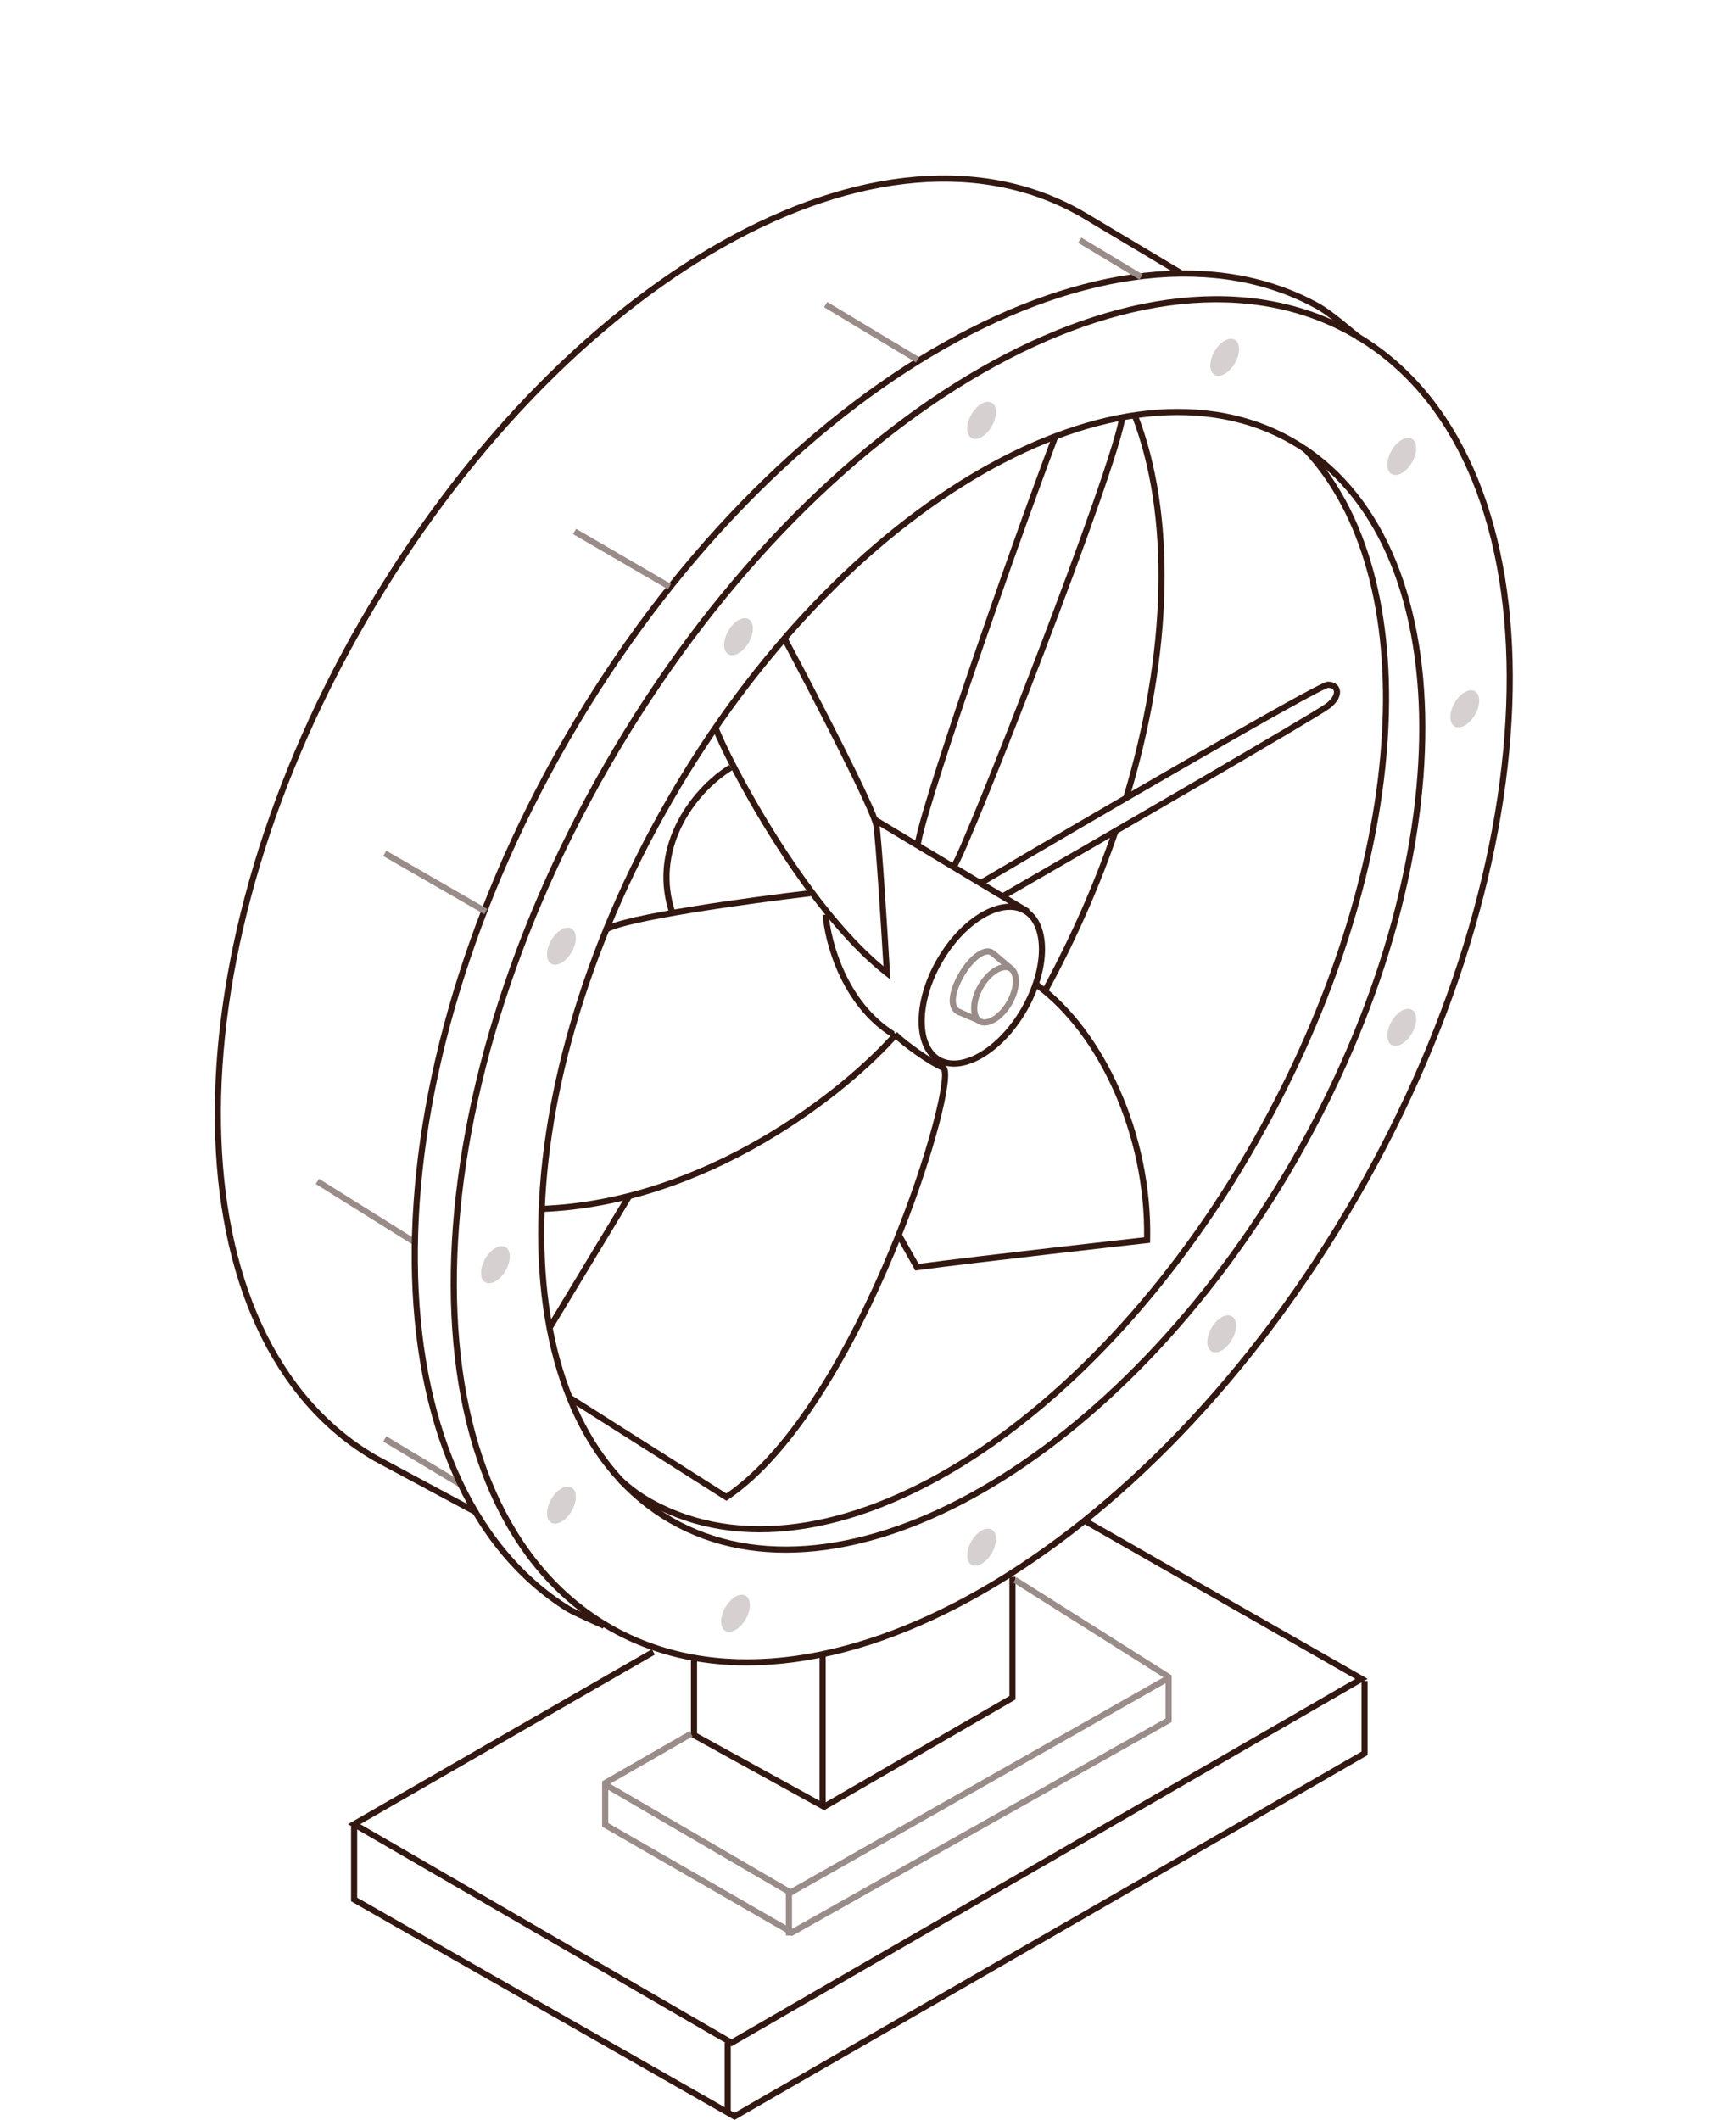 <svg width="376" height="459" viewBox="0 0 376 459" fill="none" xmlns="http://www.w3.org/2000/svg">
<path fill-rule="evenodd" clip-rule="evenodd" d="M296.214 363.981V380.02L159.097 459L76.038 411.657V395.291H77.364V410.885L159.094 457.47L294.888 379.252V363.981H296.214Z" fill="#331812"/>
<path fill-rule="evenodd" clip-rule="evenodd" d="M219.948 341.414V367.981L178.493 391.958L149.651 376.072V359.517H150.977V375.287L178.478 390.434L218.622 367.215V341.414H219.948Z" fill="#331812"/>
<path fill-rule="evenodd" clip-rule="evenodd" d="M177.505 391.196V358.672H178.831V391.196H177.505Z" fill="#331812"/>
<path fill-rule="evenodd" clip-rule="evenodd" d="M83.674 310.976L100.254 320.932L99.571 322.07L82.992 312.114L83.674 310.976Z" fill="#998C89"/>
<path fill-rule="evenodd" clip-rule="evenodd" d="M69.095 255.227L90.317 268.502L89.614 269.627L68.392 256.352L69.095 255.227Z" fill="#998C89"/>
<path fill-rule="evenodd" clip-rule="evenodd" d="M181.493 162.059C177.394 153.893 172.558 144.642 169.356 138.616L170.528 137.993C173.733 144.025 178.573 153.285 182.678 161.463C184.73 165.551 186.601 169.374 187.992 172.389C188.688 173.896 189.266 175.207 189.688 176.252C190.101 177.273 190.391 178.103 190.47 178.615C190.997 182.044 192.215 201.407 192.757 210.615L192.843 212.081L191.686 211.177C182.634 204.097 173.887 192.366 167.125 181.636C160.363 170.906 155.529 161.082 154.333 157.757L155.58 157.307C156.73 160.501 161.506 170.231 168.247 180.928C174.695 191.16 182.886 202.189 191.344 209.197C190.766 199.504 189.647 181.995 189.159 178.817C189.107 178.481 188.879 177.79 188.459 176.75C188.048 175.733 187.48 174.444 186.788 172.946C185.406 169.95 183.542 166.142 181.493 162.059Z" fill="#331812"/>
<path fill-rule="evenodd" clip-rule="evenodd" d="M247.795 267.902C248.116 245.549 237.764 223.731 224.261 213.845L225.044 212.773C239.078 223.048 249.629 245.61 249.11 268.512L249.097 269.092L248.521 269.156L248.447 268.497C248.521 269.156 248.521 269.156 248.521 269.156L248.519 269.157L248.092 269.204C247.811 269.236 247.398 269.282 246.868 269.342C245.807 269.461 244.279 269.633 242.407 269.845C238.664 270.269 233.55 270.85 228.064 271.483C217.089 272.749 204.637 274.217 198.697 275.032L198.25 275.094L194.17 267.843L195.326 267.191L198.963 273.656C205.08 272.828 217.209 271.398 227.913 270.164C233.4 269.531 238.515 268.95 242.258 268.526C244.13 268.314 245.659 268.142 246.72 268.023C247.163 267.973 247.524 267.932 247.795 267.902Z" fill="#331812"/>
<path fill-rule="evenodd" clip-rule="evenodd" d="M118.577 286.974L135.82 258.433L136.955 259.119L119.712 287.661L118.577 286.974Z" fill="#331812"/>
<path fill-rule="evenodd" clip-rule="evenodd" d="M149.705 196.309C158.691 194.841 168.837 193.512 175.438 192.737L175.593 194.055C169.004 194.829 158.879 196.155 149.919 197.619C145.438 198.351 141.257 199.116 137.958 199.862C136.308 200.235 134.888 200.601 133.766 200.953C132.625 201.312 131.854 201.638 131.456 201.91L130.709 200.813C131.283 200.421 132.219 200.048 133.369 199.687C134.54 199.319 135.998 198.944 137.666 198.567C141.003 197.812 145.214 197.042 149.705 196.309Z" fill="#331812"/>
<path fill-rule="evenodd" clip-rule="evenodd" d="M164.87 246.314C178.201 238.562 188.342 229.473 193.586 223.491L194.583 224.367C189.243 230.458 178.989 239.639 165.537 247.462C152.082 255.286 135.39 261.775 117.179 262.426L117.132 261.1C135.062 260.458 151.541 254.066 164.87 246.314Z" fill="#331812"/>
<path fill-rule="evenodd" clip-rule="evenodd" d="M240.785 96.597C241.786 93.319 242.385 90.969 242.5 89.786L243.82 89.914C243.69 91.252 243.047 93.73 242.053 96.985C241.051 100.263 239.673 104.391 238.041 109.065C234.776 118.414 230.489 129.967 226.152 141.313C221.816 152.659 217.427 163.803 213.96 172.335C212.227 176.601 210.722 180.217 209.569 182.88C208.992 184.211 208.501 185.309 208.113 186.132C207.736 186.93 207.428 187.529 207.221 187.813L206.149 187.031C206.268 186.869 206.522 186.393 206.914 185.564C207.293 184.76 207.778 183.678 208.352 182.352C209.499 179.702 211 176.097 212.732 171.835C216.195 163.313 220.579 152.178 224.914 140.838C229.248 129.499 233.53 117.959 236.789 108.627C238.418 103.961 239.79 99.851 240.785 96.597Z" fill="#331812"/>
<path fill-rule="evenodd" clip-rule="evenodd" d="M212.388 343.904C241.587 327.152 270.827 297.494 293.11 258.865C315.393 220.236 326.435 180.063 326.331 146.378C326.227 112.654 314.975 85.713 293.016 73.024C271.057 60.335 242.121 64.053 212.888 80.824C183.689 97.577 154.449 127.235 132.166 165.864C109.883 204.492 98.841 244.666 98.945 278.351C99.049 312.075 110.301 339.016 132.259 351.705C154.218 364.394 183.155 360.676 212.388 343.904ZM131.596 352.854C176.674 378.903 249.5 337.119 294.258 259.529C339.016 181.939 338.757 97.923 293.679 71.874C248.602 45.826 175.775 87.609 131.017 165.2C86.259 242.79 86.519 326.806 131.596 352.854Z" fill="#331812"/>
<path fill-rule="evenodd" clip-rule="evenodd" d="M286.073 65.909L286.08 65.913C287.369 66.657 289.053 67.937 290.667 69.228C291.479 69.877 292.281 70.536 293.017 71.141L293.221 71.309C293.877 71.85 294.473 72.34 294.97 72.738L294.142 73.775C293.637 73.371 293.034 72.874 292.379 72.335L292.174 72.167C291.439 71.561 290.643 70.907 289.839 70.265C288.223 68.972 286.611 67.753 285.42 67.064C263.671 54.832 234.405 58.666 204.868 75.383C175.349 92.088 145.69 121.599 123.288 160.434C100.886 199.27 90.2 239.491 90.502 273.329C90.804 307.183 102.091 334.517 123.475 347.819C124.124 348.193 125.66 348.919 127.246 349.65C127.955 349.977 128.67 350.303 129.307 350.594C130.08 350.946 130.737 351.246 131.122 351.428L130.556 352.628C130.176 352.449 129.535 352.156 128.773 351.809C128.137 351.519 127.416 351.19 126.691 350.856C125.121 350.132 123.511 349.373 122.802 348.964L122.793 348.958L122.784 348.953C100.851 335.314 89.48 307.43 89.176 273.341C88.872 239.232 99.637 198.779 122.14 159.77C144.642 120.76 174.461 91.066 204.215 74.227C233.947 57.4 263.745 53.349 286.073 65.909Z" fill="#331812"/>
<path fill-rule="evenodd" clip-rule="evenodd" d="M156.883 53.416C128.61 69.338 100.5 97.94 79.111 135.02C57.723 172.096 47.361 210.826 47.868 243.453C48.375 276.091 59.747 302.494 81.673 315.17L103.202 326.72L102.575 327.89L81.028 316.33L81.019 316.325C58.523 303.325 47.053 276.363 46.542 243.474C46.03 210.569 56.475 171.605 77.962 134.356C99.446 97.112 127.714 68.319 156.233 52.258C184.739 36.205 213.615 32.819 236.163 46.655C236.164 46.656 236.166 46.656 236.167 46.657L256.31 58.688L255.631 59.828L235.473 47.789C213.495 34.301 185.167 37.487 156.883 53.416Z" fill="#331812"/>
<path fill-rule="evenodd" clip-rule="evenodd" d="M212.32 322.055C236.672 308.083 261.071 283.34 279.669 251.099C298.267 218.859 307.477 185.338 307.39 157.245C307.303 129.113 297.918 106.704 279.671 96.159C261.423 85.615 237.34 88.685 212.955 102.675C188.603 116.647 164.204 141.39 145.606 173.631C127.008 205.871 117.798 239.392 117.885 267.485C117.972 295.617 127.357 318.026 145.604 328.571C163.852 339.115 187.935 336.045 212.32 322.055ZM144.941 329.72C182.596 351.479 243.43 316.576 280.818 251.763C318.205 186.949 317.989 116.769 280.334 95.01C242.679 73.251 181.845 108.154 144.457 172.967C107.07 237.781 107.286 307.961 144.941 329.72Z" fill="#331812"/>
<path fill-rule="evenodd" clip-rule="evenodd" d="M212.047 227.957C215.315 226.084 218.658 222.719 221.226 218.268C223.793 213.818 225.033 209.237 225.02 205.469C225.006 201.661 223.738 198.96 221.632 197.743C219.526 196.527 216.555 196.778 213.254 198.67C209.986 200.543 206.643 203.908 204.076 208.358C201.509 212.809 200.268 217.389 200.282 221.158C200.295 224.965 201.564 227.666 203.669 228.883C205.775 230.1 208.746 229.849 212.047 227.957ZM203.006 230.033C208.376 233.136 217.048 228.166 222.374 218.932C227.701 209.698 227.665 199.697 222.295 196.594C216.925 193.491 208.254 198.461 202.927 207.695C197.601 216.928 197.636 226.93 203.006 230.033Z" fill="#331812"/>
<path fill-rule="evenodd" clip-rule="evenodd" d="M214.871 220.196C215.958 219.573 217.123 218.418 218.033 216.841C218.943 215.263 219.36 213.675 219.356 212.422C219.351 211.131 218.924 210.468 218.489 210.217C218.054 209.965 217.267 209.926 216.147 210.568C215.06 211.191 213.895 212.346 212.985 213.924C212.075 215.501 211.658 217.089 211.663 218.342C211.667 219.634 212.095 220.296 212.529 220.548C212.964 220.799 213.751 220.838 214.871 220.196ZM211.866 221.697C213.895 222.869 217.17 220.992 219.182 217.504C221.194 214.017 221.18 210.239 219.152 209.067C217.124 207.895 213.848 209.772 211.836 213.26C209.824 216.748 209.838 220.525 211.866 221.697Z" fill="#998C89"/>
<path fill-rule="evenodd" clip-rule="evenodd" d="M212.297 207.319C211.1 208.144 209.804 209.654 208.796 211.402C207.78 213.162 207.119 214.947 207.03 216.322C206.986 217.006 207.087 217.53 207.297 217.897C207.494 218.242 207.819 218.508 208.371 218.636L208.072 219.93C207.193 219.726 206.542 219.25 206.145 218.556C205.762 217.884 205.652 217.072 205.706 216.236C205.814 214.571 206.584 212.581 207.647 210.738C208.718 208.882 210.135 207.197 211.546 206.226C212.248 205.742 213.003 205.398 213.749 205.35C214.533 205.299 215.261 205.581 215.815 206.247L214.796 207.097C214.522 206.767 214.209 206.65 213.835 206.674C213.421 206.701 212.899 206.905 212.297 207.319Z" fill="#998C89"/>
<path fill-rule="evenodd" clip-rule="evenodd" d="M243.271 172.627C252.789 141.17 253.424 111.448 245.127 90.078L246.364 89.597C254.805 111.34 254.109 141.388 244.54 173.012L243.271 172.627ZM225.812 214.109C231.981 202.764 237.02 191.26 240.92 179.905L242.174 180.337C238.249 191.763 233.181 203.335 226.977 214.744L225.812 214.109Z" fill="#331812"/>
<path opacity="0.4" d="M214.816 92.299C213.602 94.402 211.628 95.534 210.406 94.828C209.184 94.122 209.177 91.845 210.391 89.742C211.604 87.639 213.578 86.506 214.8 87.212C216.022 87.918 216.029 90.195 214.816 92.299Z" fill="#998C89"/>
<path opacity="0.4" d="M267.468 78.636C266.255 80.739 264.281 81.872 263.059 81.166C261.837 80.46 261.83 78.182 263.043 76.079C264.256 73.976 266.231 72.843 267.452 73.549C268.674 74.255 268.681 76.533 267.468 78.636Z" fill="#998C89"/>
<path opacity="0.4" d="M162.163 139.141C160.949 141.245 158.975 142.377 157.754 141.671C156.532 140.965 156.525 138.688 157.738 136.585C158.951 134.481 160.925 133.349 162.147 134.055C163.369 134.761 163.376 137.038 162.163 139.141Z" fill="#998C89"/>
<path opacity="0.4" d="M123.811 206.153C122.597 208.256 120.623 209.389 119.401 208.683C118.18 207.977 118.173 205.699 119.386 203.596C120.599 201.493 122.573 200.36 123.795 201.067C125.017 201.773 125.024 204.05 123.811 206.153Z" fill="#998C89"/>
<path opacity="0.4" d="M109.51 275.117C108.297 277.22 106.323 278.353 105.101 277.647C103.879 276.941 103.872 274.663 105.085 272.56C106.298 270.457 108.272 269.324 109.494 270.03C110.716 270.736 110.723 273.014 109.51 275.117Z" fill="#998C89"/>
<path opacity="0.4" d="M123.811 327.164C122.597 329.268 120.623 330.4 119.401 329.694C118.18 328.988 118.173 326.711 119.386 324.607C120.599 322.504 122.573 321.372 123.795 322.078C125.017 322.784 125.024 325.061 123.811 327.164Z" fill="#998C89"/>
<path opacity="0.4" d="M161.513 350.586C160.299 352.689 158.325 353.822 157.103 353.116C155.881 352.409 155.874 350.132 157.088 348.029C158.301 345.926 160.275 344.793 161.497 345.499C162.719 346.205 162.726 348.483 161.513 350.586Z" fill="#998C89"/>
<path opacity="0.4" d="M214.816 336.273C213.602 338.376 211.628 339.509 210.406 338.803C209.184 338.096 209.177 335.819 210.391 333.716C211.604 331.613 213.578 330.48 214.8 331.186C216.022 331.892 216.029 334.17 214.816 336.273Z" fill="#998C89"/>
<path opacity="0.4" d="M266.818 290.08C265.605 292.184 263.631 293.316 262.409 292.61C261.187 291.904 261.18 289.627 262.393 287.524C263.606 285.42 265.58 284.288 266.802 284.994C268.024 285.7 268.031 287.977 266.818 290.08Z" fill="#998C89"/>
<path opacity="0.4" d="M305.82 223.719C304.607 225.822 302.633 226.954 301.411 226.248C300.189 225.542 300.182 223.265 301.395 221.162C302.608 219.058 304.582 217.926 305.804 218.632C307.026 219.338 307.033 221.615 305.82 223.719Z" fill="#998C89"/>
<path opacity="0.4" d="M319.471 154.756C318.258 156.859 316.284 157.992 315.062 157.286C313.84 156.58 313.833 154.302 315.046 152.199C316.259 150.096 318.233 148.963 319.455 149.67C320.677 150.376 320.684 152.653 319.471 154.756Z" fill="#998C89"/>
<path opacity="0.4" d="M305.82 100.106C304.607 102.209 302.633 103.342 301.411 102.636C300.189 101.929 300.182 99.652 301.395 97.549C302.608 95.446 304.582 94.313 305.804 95.019C307.026 95.725 307.033 98.003 305.82 100.106Z" fill="#998C89"/>
<path fill-rule="evenodd" clip-rule="evenodd" d="M299.31 158.926C300.787 133.114 295.035 111.239 282.138 97.608L283.101 96.695C296.347 110.695 302.122 132.996 300.634 159.002C299.145 185.024 290.382 214.85 274.429 244.023C256.435 276.93 232.626 302.602 208.547 317.463C184.485 332.312 160.022 336.431 140.859 325.934C138.025 324.382 136.364 323.055 133.968 321.011L134.828 320.001C137.198 322.022 138.779 323.281 141.496 324.77C160.063 334.94 183.986 331.061 207.851 316.333C231.699 301.615 255.361 276.13 273.266 243.386C289.139 214.358 297.834 184.722 299.31 158.926Z" fill="#331812"/>
<path fill-rule="evenodd" clip-rule="evenodd" d="M209.209 146.911C215.401 128.687 222.864 107.742 227.949 94.262L229.19 94.731C224.111 108.194 216.653 129.124 210.465 147.338C207.37 156.445 204.595 164.868 202.594 171.337C201.593 174.572 200.788 177.312 200.233 179.403C199.956 180.448 199.743 181.325 199.6 182.016C199.453 182.722 199.39 183.19 199.39 183.44H198.063C198.063 183.041 198.154 182.456 198.301 181.747C198.451 181.022 198.671 180.119 198.951 179.062C199.512 176.946 200.324 174.186 201.327 170.944C203.333 164.459 206.113 156.022 209.209 146.911Z" fill="#331812"/>
<path fill-rule="evenodd" clip-rule="evenodd" d="M198.44 228.474C196.409 227.052 194.415 225.48 193.341 224.397L194.283 223.462C195.272 224.46 197.187 225.977 199.2 227.386C201.22 228.8 203.257 230.048 204.484 230.543C204.844 230.689 205.039 230.998 205.144 231.262C205.252 231.532 205.309 231.853 205.336 232.193C205.392 232.877 205.341 233.791 205.203 234.882C204.927 237.075 204.285 240.114 203.319 243.753C201.387 251.037 198.14 260.792 193.854 271.11C189.569 281.428 184.238 292.326 178.134 301.887C172.036 311.439 165.137 319.705 157.698 324.708L157.338 324.949L122.769 303.029L123.479 301.907L157.315 323.363C164.401 318.483 171.06 310.503 177.016 301.172C183.067 291.694 188.364 280.87 192.629 270.601C196.895 260.331 200.122 250.633 202.037 243.412C202.996 239.799 203.621 236.824 203.887 234.716C204.021 233.657 204.059 232.849 204.014 232.3C203.992 232.024 203.951 231.851 203.913 231.755C203.911 231.75 203.909 231.746 203.907 231.741C202.526 231.167 200.426 229.864 198.44 228.474Z" fill="#331812"/>
<path fill-rule="evenodd" clip-rule="evenodd" d="M145.138 198.264C140.056 183.921 149.213 171.022 157.923 165.618L158.622 166.747C150.213 171.963 141.593 184.287 146.388 197.821L145.138 198.264Z" fill="#331812"/>
<path fill-rule="evenodd" clip-rule="evenodd" d="M258.619 165.03C242.999 174.024 224.55 184.819 212.326 192.015L211.654 190.871C223.879 183.673 242.332 172.877 257.957 163.879C265.77 159.38 272.878 155.33 278.148 152.404C280.782 150.941 282.962 149.756 284.543 148.937C285.332 148.527 285.979 148.205 286.461 147.984C286.701 147.874 286.91 147.785 287.08 147.722C287.164 147.69 287.248 147.662 287.326 147.641C287.393 147.623 287.501 147.597 287.619 147.597C288.296 147.597 288.913 147.767 289.39 148.122C289.877 148.485 290.176 149.013 290.235 149.629C290.348 150.825 289.561 152.166 288.027 153.364C287.695 153.623 286.683 154.261 285.187 155.173C283.669 156.098 281.605 157.332 279.128 158.801C274.172 161.738 267.55 165.618 260.301 169.845C245.801 178.299 228.784 188.147 217.537 194.635L216.875 193.485C228.121 186.997 245.136 177.151 259.633 168.698C266.882 164.471 273.5 160.593 278.452 157.658C280.928 156.191 282.986 154.96 284.497 154.039C286.03 153.105 286.956 152.517 287.211 152.317C288.61 151.225 288.964 150.277 288.914 149.755C288.891 149.512 288.783 149.325 288.598 149.187C288.409 149.046 288.103 148.932 287.663 148.925C287.638 148.932 287.598 148.945 287.542 148.966C287.416 149.013 287.241 149.087 287.013 149.191C286.56 149.399 285.936 149.709 285.153 150.115C283.589 150.926 281.423 152.103 278.791 153.564C273.53 156.486 266.43 160.532 258.619 165.03ZM287.687 148.919C287.687 148.919 287.686 148.919 287.683 148.92C287.686 148.919 287.687 148.919 287.687 148.919Z" fill="#331812"/>
<path fill-rule="evenodd" clip-rule="evenodd" d="M222.26 197.948L189.101 178.035L189.783 176.897L222.942 196.81L222.26 197.948Z" fill="#331812"/>
<path fill-rule="evenodd" clip-rule="evenodd" d="M181.711 210.969C179.411 205.986 178.397 201.099 178.17 198.093L179.493 197.993C179.708 200.846 180.683 205.578 182.915 210.412C185.146 215.244 188.61 220.132 193.773 223.367L193.069 224.492C187.622 221.079 184.012 215.953 181.711 210.969Z" fill="#331812"/>
<path fill-rule="evenodd" clip-rule="evenodd" d="M211.729 221.552L207.087 219.561L207.609 218.341L212.251 220.332L211.729 221.552Z" fill="#998C89"/>
<path fill-rule="evenodd" clip-rule="evenodd" d="M218.857 210.497L214.546 206.846L215.403 205.833L219.714 209.484L218.857 210.497Z" fill="#998C89"/>
<path fill-rule="evenodd" clip-rule="evenodd" d="M83.664 184.192L105.549 196.804L104.887 197.954L83.002 185.343L83.664 184.192Z" fill="#998C89"/>
<path fill-rule="evenodd" clip-rule="evenodd" d="M124.783 114.499L145.342 126.447L144.676 127.595L124.117 115.647L124.783 114.499Z" fill="#998C89"/>
<path fill-rule="evenodd" clip-rule="evenodd" d="M179.172 65.386L199.068 77.333L198.385 78.472L178.49 66.524L179.172 65.386Z" fill="#998C89"/>
<path fill-rule="evenodd" clip-rule="evenodd" d="M234.216 51.447L247.48 59.412L246.798 60.55L233.534 52.585L234.216 51.447Z" fill="#998C89"/>
<path fill-rule="evenodd" clip-rule="evenodd" d="M220.182 341.517L253.771 362.736V372.87L171.536 419.174L130.419 395.506V385.681L149.35 374.816L150.009 375.968L131.745 386.45V394.738L171.543 417.646L252.444 372.093V363.468L219.474 342.639L220.182 341.517Z" fill="#998C89"/>
<path fill-rule="evenodd" clip-rule="evenodd" d="M253.434 363.895L171.209 410.546L130.748 386.96L131.416 385.813L171.218 409.015L252.78 362.74L253.434 363.895Z" fill="#998C89"/>
<path fill-rule="evenodd" clip-rule="evenodd" d="M170.21 419.073V409.781H171.536V419.073H170.21Z" fill="#998C89"/>
<path fill-rule="evenodd" clip-rule="evenodd" d="M235.622 328.89L296.22 363.509L158.439 443.071L75.374 394.963L141.176 357.1L141.837 358.251L78.029 394.966L158.44 441.538L293.556 363.515L234.965 330.043L235.622 328.89Z" fill="#331812"/>
<path fill-rule="evenodd" clip-rule="evenodd" d="M156.946 457.572V442.305H158.273V457.572H156.946Z" fill="#331812"/>
</svg>
